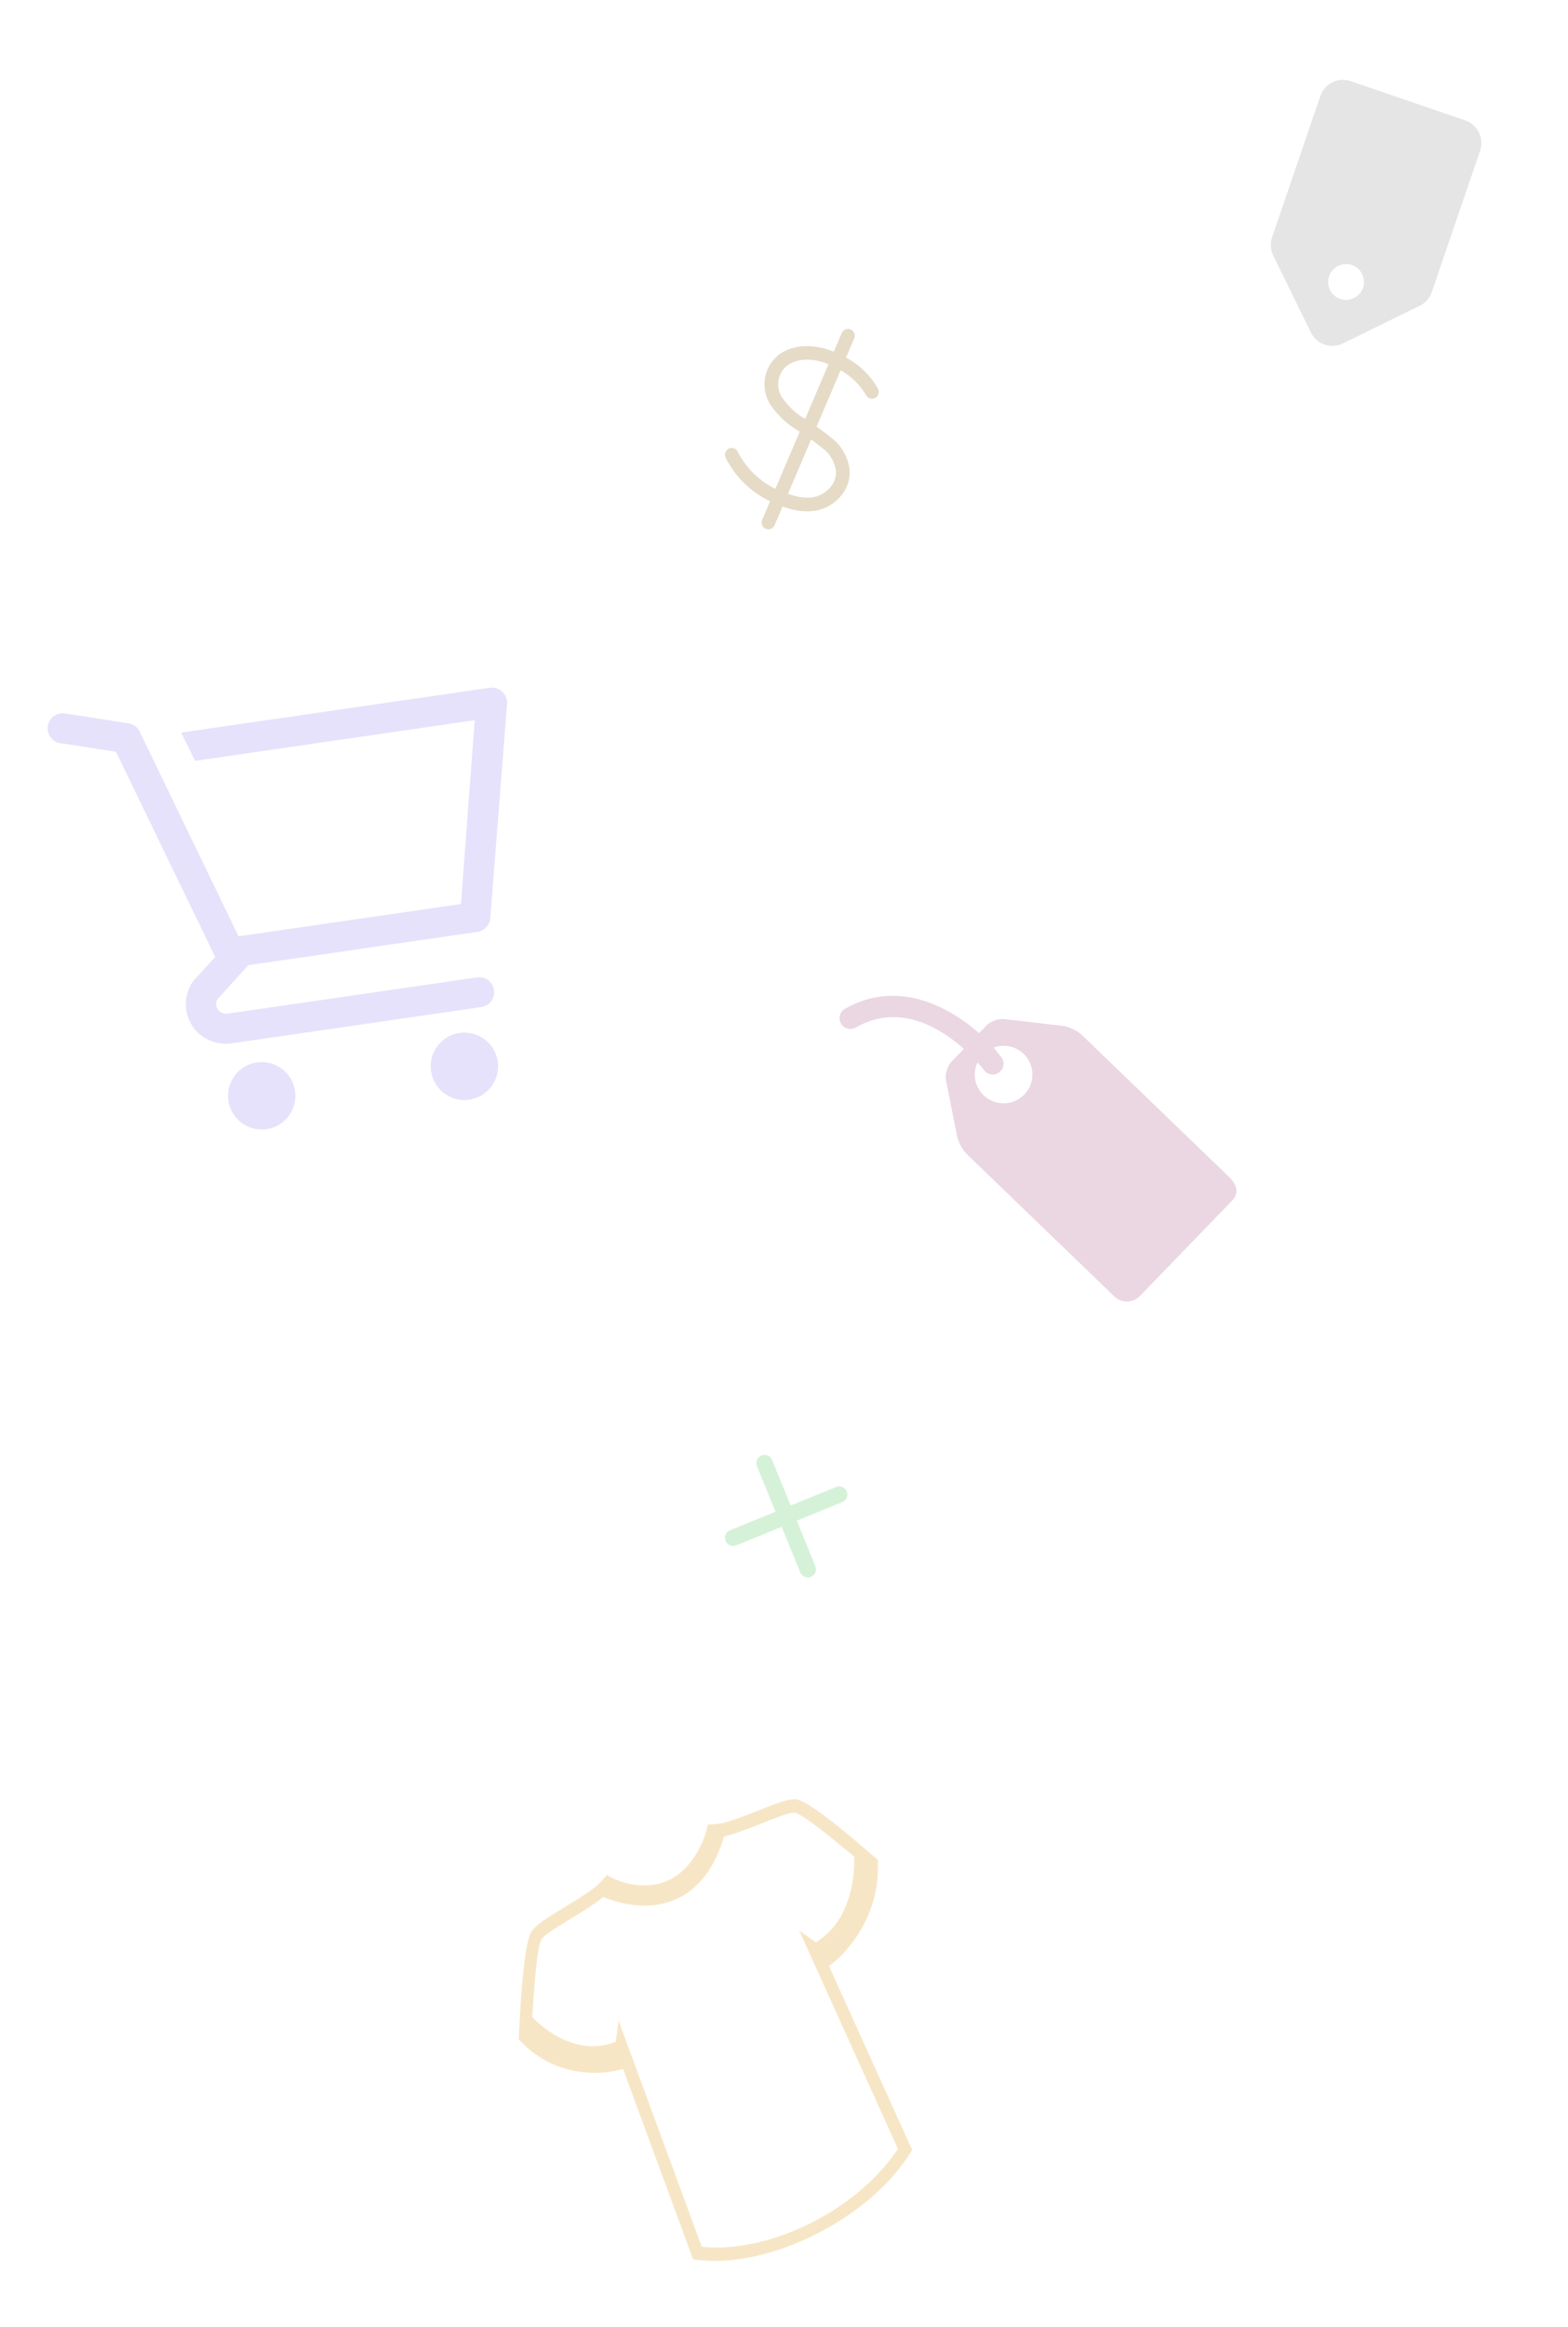 <svg width="443" height="657" viewBox="0 0 443 657" fill="none" xmlns="http://www.w3.org/2000/svg">
<g clip-path="url(#clip0)">
<path d="M75.31 318.835C80.515 318.078 84.122 313.246 83.365 308.041C82.609 302.836 77.777 299.229 72.572 299.985C67.367 300.742 63.76 305.574 64.516 310.779C65.272 315.984 70.105 319.591 75.31 318.835Z" fill="#D6CDF9" fill-opacity="0.58"/>
<path d="M132.57 310.515C137.775 309.759 141.382 304.927 140.626 299.721C139.869 294.516 135.037 290.91 129.832 291.666C124.627 292.422 121.02 297.255 121.776 302.46C122.533 307.665 127.365 311.272 132.57 310.515Z" fill="#D6CDF9" fill-opacity="0.58"/>
<path d="M141.831 195.269C141.372 194.845 140.824 194.529 140.227 194.342C139.631 194.155 139 194.102 138.381 194.188L51.171 206.859L55.111 214.841L134.111 203.363L130.23 255.252L67.399 264.381L39.45 206.551C39.15 205.938 38.705 205.407 38.155 205.003C37.605 204.599 36.965 204.334 36.29 204.23L18.349 201.448C17.798 201.362 17.235 201.386 16.692 201.518C16.15 201.65 15.639 201.888 15.188 202.218C14.278 202.883 13.67 203.883 13.497 204.997C13.325 206.111 13.601 207.248 14.267 208.158C14.933 209.068 15.932 209.676 17.047 209.849L32.754 212.272L60.804 270.215L54.75 276.826L54.285 277.45C52.87 279.655 52.269 282.284 52.584 284.885C52.899 287.486 54.112 289.895 56.013 291.698C57.356 292.921 58.967 293.812 60.716 294.3C62.466 294.789 64.305 294.861 66.088 294.512L135.998 284.354C137.109 284.193 138.11 283.597 138.781 282.697C139.453 281.798 139.739 280.668 139.578 279.557C139.416 278.446 138.82 277.445 137.921 276.773C137.021 276.102 135.891 275.816 134.781 275.977L64.201 286.232C63.716 286.285 63.225 286.213 62.777 286.022C62.328 285.83 61.936 285.527 61.639 285.14C61.342 284.753 61.15 284.296 61.081 283.813C61.012 283.33 61.069 282.838 61.246 282.384L70.124 272.539L134.798 263.143C135.77 263.026 136.671 262.576 137.348 261.869C138.025 261.163 138.436 260.243 138.512 259.267L143.27 198.696C143.307 198.053 143.196 197.41 142.947 196.816C142.697 196.222 142.316 195.693 141.831 195.269Z" fill="#D6CDF9" fill-opacity="0.58"/>
</g>
<g clip-path="url(#clip1)">
<path d="M373.022 27.15L359.382 67.027C358.811 68.698 358.932 70.556 359.719 72.162L370.372 93.89C372.006 97.223 376.071 98.614 379.404 96.979L401.132 86.327C402.738 85.539 403.972 84.145 404.528 82.444L418.168 42.567C419.373 39.044 417.486 35.196 413.964 33.991L381.583 22.915C378.061 21.71 374.242 23.582 373.022 27.15ZM384.84 77.4C386.073 79.915 385.038 82.941 382.523 84.174C380.008 85.407 376.982 84.372 375.749 81.857C374.516 79.342 375.551 76.316 378.066 75.083C380.581 73.85 383.607 74.885 384.84 77.4Z" fill="#E5E5E5"/>
</g>
<g clip-path="url(#clip2)">
<path d="M240.044 132.714C239.845 130.916 239.279 129.179 238.381 127.609C237.484 126.039 236.274 124.67 234.826 123.587C233.503 122.486 232.125 121.454 230.695 120.496L237.497 104.535C240.447 106.185 242.911 108.583 244.639 111.488C244.747 111.716 244.899 111.92 245.085 112.089C245.272 112.258 245.49 112.388 245.727 112.473C245.964 112.557 246.216 112.594 246.467 112.582C246.719 112.569 246.965 112.507 247.193 112.4C247.42 112.292 247.624 112.14 247.793 111.953C247.962 111.767 248.093 111.549 248.177 111.312C248.262 111.074 248.299 110.823 248.287 110.571C248.274 110.32 248.212 110.073 248.104 109.846C245.989 106.078 242.832 103 239.011 100.981L241.336 95.526C241.535 95.059 241.54 94.532 241.351 94.062C241.161 93.591 240.793 93.215 240.326 93.016C239.859 92.817 239.333 92.812 238.862 93.001C238.392 93.191 238.015 93.559 237.817 94.026L235.567 99.305C227.749 96.182 221.831 98.213 219.111 100.984C217.33 102.756 216.233 105.1 216.016 107.603C215.798 110.106 216.473 112.605 217.921 114.658C220.04 117.622 222.775 120.092 225.939 121.9L219.07 138.019C214.574 135.83 210.893 132.266 208.56 127.843C208.481 127.586 208.349 127.348 208.173 127.145C207.996 126.942 207.778 126.778 207.534 126.665C207.29 126.552 207.024 126.492 206.755 126.488C206.486 126.485 206.219 126.538 205.972 126.645C205.725 126.751 205.503 126.909 205.321 127.107C205.139 127.306 205.001 127.54 204.916 127.795C204.831 128.051 204.8 128.321 204.827 128.589C204.853 128.857 204.936 129.116 205.069 129.35C207.768 134.687 212.166 138.975 217.57 141.538L215.32 146.817C215.121 147.284 215.116 147.811 215.305 148.281C215.495 148.752 215.863 149.128 216.33 149.327C216.797 149.526 217.323 149.531 217.794 149.342C218.265 149.152 218.641 148.784 218.84 148.317L221.089 143.038C226.194 144.818 232.588 145.672 237.505 140.136C238.397 139.128 239.081 137.953 239.517 136.679C239.952 135.405 240.132 134.057 240.044 132.714ZM221.17 112.549C220.211 111.236 219.751 109.625 219.874 108.004C219.997 106.383 220.694 104.859 221.84 103.706C222.258 103.261 226.111 99.684 234.067 102.825L227.468 118.31C224.987 116.854 222.841 114.89 221.17 112.549ZM234.671 137.514C231.799 140.74 228.211 141.353 222.619 139.448L229.166 124.086C230.187 124.812 231.228 125.589 232.303 126.483C233.353 127.243 234.239 128.209 234.905 129.322C235.571 130.435 236.003 131.672 236.176 132.958C236.286 134.615 235.746 136.249 234.671 137.514Z" fill="#CDB991" fill-opacity="0.5"/>
</g>
<path d="M246.748 524.084C234.901 513.748 227.559 508.361 224.925 508.072C222.844 507.85 219.867 508.983 214.346 511.174C210.213 512.817 205.072 514.858 202.466 515.035L200.009 515.204L199.316 517.779C199.262 517.97 196.644 527.026 189.187 530.748C181.683 534.495 173.748 530.623 173.668 530.582L171.459 529.479L169.726 531.383C167.885 533.428 163.103 536.339 159.257 538.677C154.119 541.808 151.381 543.528 150.161 545.396C148.612 547.775 147.427 557.42 146.634 574.066L146.548 575.854L147.755 577.051C159.087 588.307 173.513 584.824 174.123 584.671L176.028 584.189L195.047 635.868L195.829 637.991L197.918 638.202C217.745 640.217 244.765 626.727 256.492 608.959L257.728 607.087L256.799 605.038L234.214 555.139L235.8 553.878C236.307 553.474 248.203 543.816 248.035 526.986L248.022 525.193L246.748 524.084ZM240.403 533.628C238.819 540.401 235.495 545.37 230.507 548.436L225.773 545.088L253.683 606.751C242.296 624.004 217.53 636.371 198.273 634.414L174.769 570.552L173.968 576.525C168.592 578.634 163.013 578.106 157.368 574.948C154.812 573.496 152.456 571.671 150.366 569.524L150.348 569.795C150.771 562.736 151.718 549.525 152.982 547.583C154.523 545.221 165.159 540.002 170.43 535.652C172.701 536.579 175.056 537.26 177.461 537.683C179.685 538.071 181.95 538.174 184.209 537.99C186.932 537.751 189.478 537.048 191.791 535.893L191.859 535.859C194.652 534.447 197.113 532.374 199.174 529.687C201.45 526.723 203.255 522.968 204.565 518.527C210.967 517.139 221.873 511.568 224.543 511.856C226.691 512.092 236.247 519.979 241.341 524.301C241.418 527.432 241.102 530.57 240.403 533.628Z" fill="#F7E6C6"/>
<g clip-path="url(#clip3)">
<path d="M215.131 410.983C215.699 410.751 216.335 410.755 216.901 410.992C217.466 411.23 217.914 411.683 218.145 412.251L223.383 425.099L236.232 419.861C236.799 419.63 237.436 419.633 238.001 419.871C238.567 420.109 239.014 420.562 239.246 421.129C239.477 421.697 239.474 422.334 239.236 422.899C238.998 423.465 238.546 423.912 237.978 424.144L225.129 429.382L230.367 442.23C230.599 442.798 230.595 443.435 230.358 444C230.12 444.565 229.667 445.013 229.099 445.245C228.531 445.476 227.895 445.473 227.329 445.235C226.764 444.997 226.316 444.544 226.085 443.976L220.847 431.128L207.998 436.366C207.43 436.598 206.794 436.594 206.228 436.356C205.663 436.118 205.215 435.666 204.984 435.098C204.752 434.53 204.756 433.893 204.994 433.328C205.232 432.763 205.684 432.315 206.252 432.083L219.101 426.845L213.862 413.997C213.631 413.429 213.634 412.792 213.872 412.227C214.11 411.662 214.563 411.214 215.131 410.983V410.983Z" fill="#9BE1A6" fill-opacity="0.42"/>
</g>
<g clip-path="url(#clip4)">
<path d="M238.597 284.926C237.937 285.353 237.467 286.018 237.284 286.783C237.102 287.548 237.221 288.353 237.618 289.032C238.014 289.711 238.657 290.211 239.413 290.428C240.169 290.645 240.979 290.563 241.675 290.197C254.015 283.018 265.677 290.236 272.327 296.176L268.84 299.776C267.671 300.986 266.957 303.322 267.258 304.972L270.401 320.761C270.835 322.68 271.779 324.447 273.134 325.873L314.845 366.089C315.818 367.024 317.121 367.535 318.47 367.511C319.819 367.487 321.104 366.929 322.043 365.959L348.204 338.908C350.151 336.883 349.386 334.403 347.37 332.449L305.654 292.235C304.447 291.08 302.104 289.931 300.436 289.69L283.884 287.775C282.222 287.532 279.912 288.326 278.743 289.536L276.617 291.73C267.624 283.766 253.059 276.516 238.597 284.926ZM289.2 297.57C289.968 298.311 290.582 299.196 291.007 300.175C291.432 301.153 291.66 302.206 291.679 303.272C291.697 304.339 291.505 305.399 291.113 306.391C290.722 307.384 290.139 308.289 289.397 309.056C287.897 310.609 285.842 311.503 283.683 311.541C281.524 311.58 279.438 310.761 277.883 309.264C276.666 308.089 275.846 306.564 275.538 304.901C275.23 303.237 275.45 301.52 276.166 299.987C277.241 301.178 277.897 302.012 278.005 302.171C278.418 302.729 279.008 303.129 279.678 303.308C280.348 303.486 281.059 303.432 281.694 303.154C282.329 302.875 282.851 302.389 283.174 301.776C283.497 301.162 283.602 300.457 283.471 299.775C283.388 299.349 283.204 298.932 282.931 298.558C282.288 297.685 281.547 296.759 280.698 295.808C282.137 295.271 283.699 295.152 285.203 295.464C286.707 295.775 288.093 296.506 289.2 297.57Z" fill="#9A4176" fill-opacity="0.21"/>
</g>
<defs>
<clipPath id="clip0">
<rect width="152.377" height="152.377" fill="white" transform="translate(0 192.908) rotate(-8.267)"/>
</clipPath>
<clipPath id="clip1">
<rect width="81" height="81" fill="white" transform="translate(370.254 108.983) rotate(-116.117)"/>
</clipPath>
<clipPath id="clip2">
<rect width="68.862" height="68.862" fill="white" transform="translate(210.151 75.999) rotate(23.081)"/>
</clipPath>
<clipPath id="clip3">
<rect width="37" height="37" fill="white" transform="translate(198 417.967) rotate(-22.18)"/>
</clipPath>
<clipPath id="clip4">
<rect width="101" height="101" fill="white" transform="translate(255.284 381.425) rotate(-101.007)"/>
</clipPath>
</defs>
</svg>
